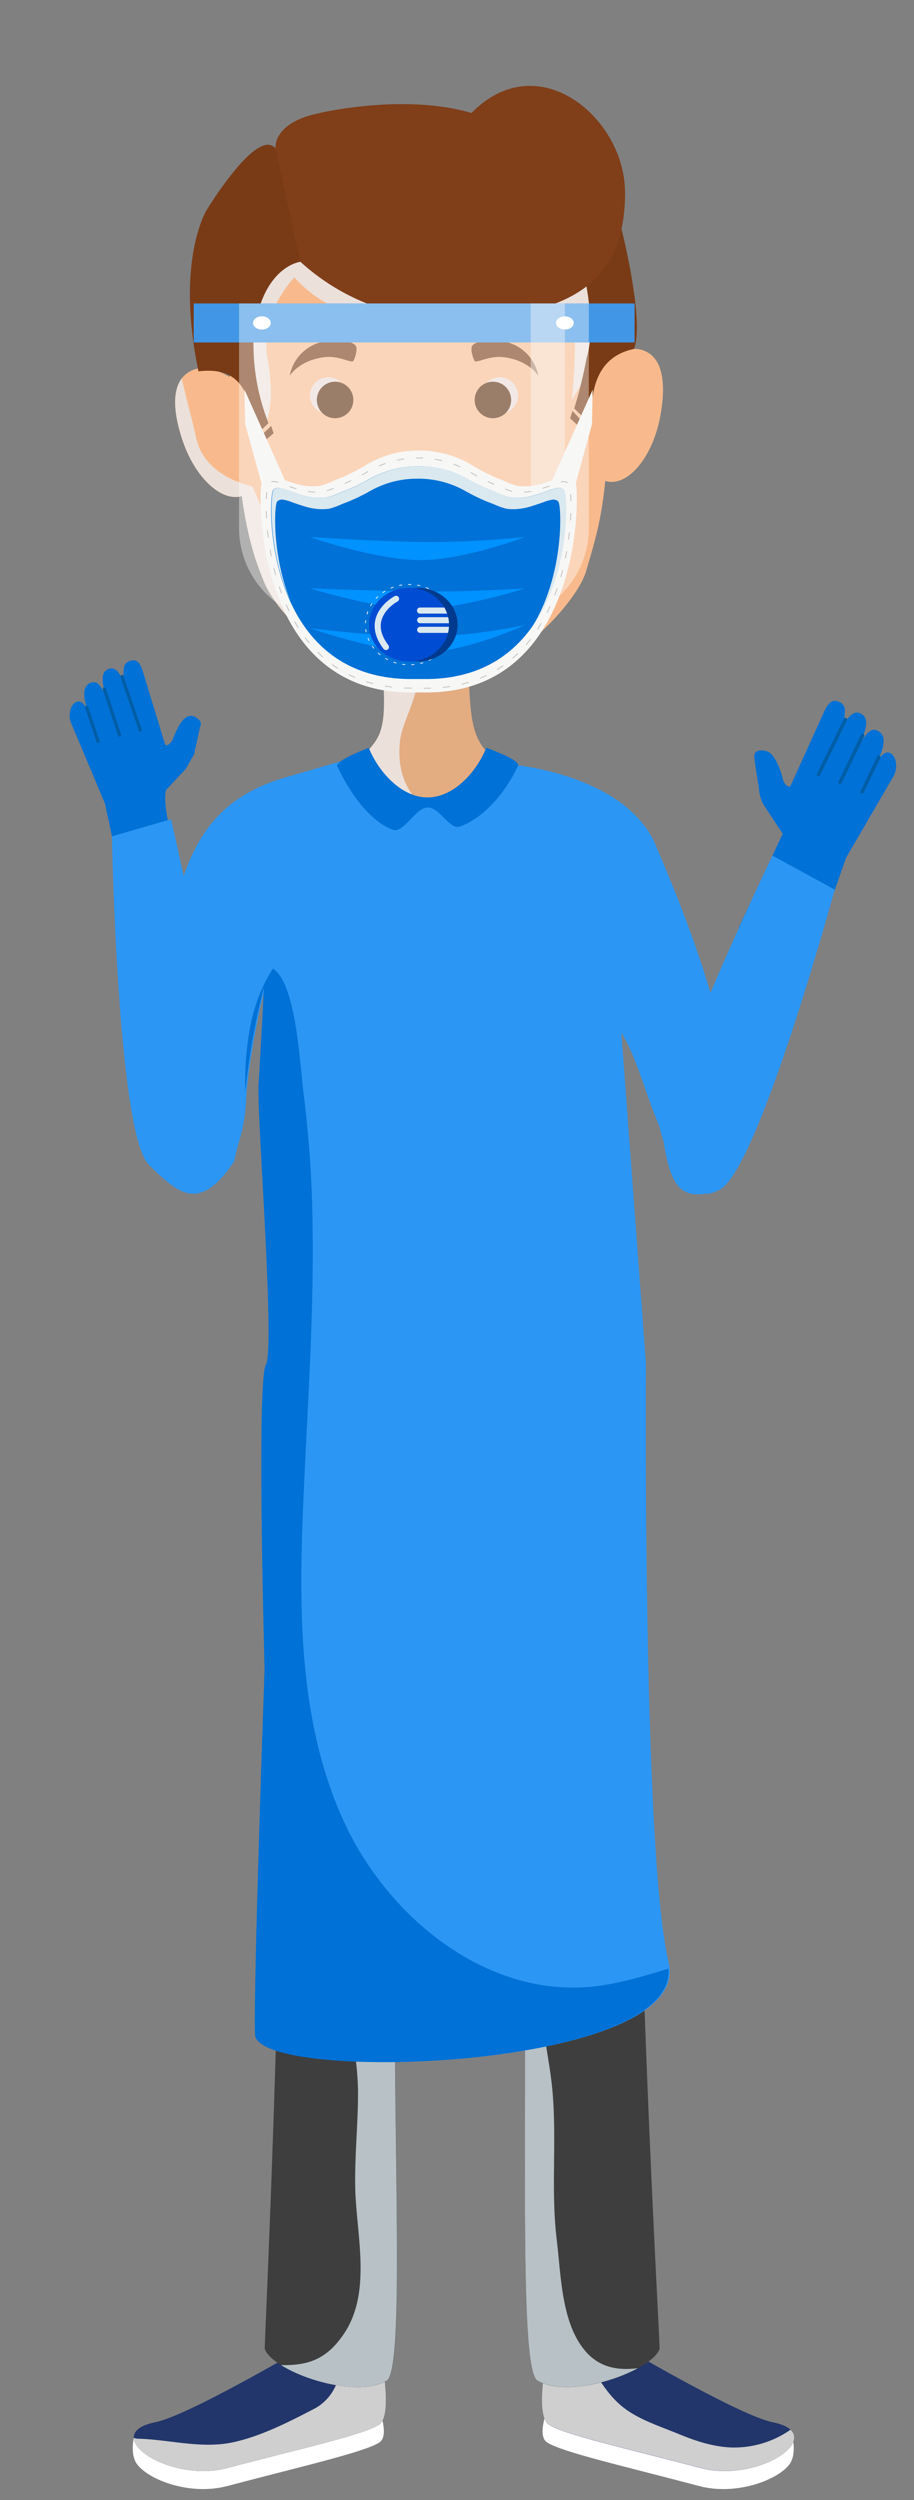 <svg xmlns="http://www.w3.org/2000/svg" viewBox="0 0 300.52 821.26"><rect x="0" y="0" width="300.52" height="821.26" fill="#808080" stroke="none"/><defs><style>.cls-1,.cls-17,.cls-18{isolation:isolate;}.cls-17,.cls-2{fill:#fff;}.cls-3{fill:#22366b;}.cls-4{fill:#cfcfcf;}.cls-10,.cls-4,.cls-6{mix-blend-mode:multiply;}.cls-5{fill:#3e3e3e;}.cls-6{fill:#b7c1c6;}.cls-7{fill:#4197e5;}.cls-8{fill:#ddcfc9;}.cls-9{fill:#e3ac81;}.cls-10,.cls-19{fill:#ebe0da;}.cls-11{fill:#f8ba8c;}.cls-12{fill:#793b16;}.cls-13{fill:#eadbd8;}.cls-14{fill:#5b2c0b;}.cls-15{fill:#803e19;}.cls-16{fill:#0874b7;}.cls-17{opacity:0.39;}.cls-18{fill:#f9f9f9;opacity:0.42;}.cls-20{fill:#f7f7f6;}.cls-21,.cls-25,.cls-28{fill:none;}.cls-21{stroke:#c6c6c5;stroke-width:0.31px;stroke-dasharray:2.1 4.2;}.cls-21,.cls-28{stroke-linecap:round;stroke-linejoin:round;}.cls-22,.cls-31{fill:#0071d6;}.cls-23{fill:#0092ff;}.cls-24{fill:#dae8ef;}.cls-25{stroke:#f7f7f6;stroke-miterlimit:10;stroke-width:0.25px;stroke-dasharray:0.01 1.98 0.99 0 0 0;}.cls-26{fill:#003a8e;}.cls-27{fill:#004cd3;}.cls-28{stroke:#dae8ef;stroke-width:2px;}.cls-29{fill:#2b96f4;}.cls-30{fill:#b77a65;}.cls-30,.cls-31,.cls-32{fill-rule:evenodd;}.cls-32{fill:#005ea5;}</style></defs><g class="cls-1"><g id="Layer_1" data-name="Layer 1"><g id="OBJECT"><path class="cls-2" d="M74.76,816.67c24.38-6.46,45.14-11.14,50-14.34,3.3-2.16-.06-10.67-.06-10.67L98.42,778,44,800.84s-1.26,5.41,1,8.59C48.87,814.71,62.51,819.91,74.76,816.67Z"/><path class="cls-2" d="M229.85,816.67c-24.38-6.46-45.14-11.14-50-14.34-3.3-2.16.07-10.67.07-10.67L206.19,778l54.43,22.89s1.28,5.41-1,8.59C255.75,814.71,242.1,819.91,229.85,816.67Z"/><path class="cls-3" d="M230.35,810.76c-24.37-6.46-45.24-11-50-14.34s0-24.86,0-24.86l26.36.48s36.7,21.54,47.29,23.66C273.12,799.53,250,815.94,230.35,810.76Z"/><path class="cls-4" d="M259.91,798.18A32.37,32.37,0,0,1,240.09,804c-5.9-.33-11.4-2.13-16.83-4.37-5.62-2.32-12.27-4.46-17.26-8-7.22-5.1-10.39-12.88-15.17-19.92l-10.5-.2s-4.78,21.51,0,24.86,25.65,7.88,50,14.34C247,815.16,266.21,804,259.91,798.18Z"/><path class="cls-5" d="M151.24,501.37c6.69,10.52,18.82,59,20.73,119.64,2.06,65.48-1.91,157.25,4.78,161.07,11.27,6.44,37.76-3.34,40.14-10.52-.47-13.85-11.72-207.7-5.27-288.71C174.11,461.11,136,477.44,151.24,501.37Z"/><path class="cls-6" d="M192.37,772.24c-7.83-9.22-7.92-25-9.31-36.42-2.2-18.15.53-35.88-2-54.09-1.64-11.83-5.71-28.62-.39-39.93,1.86-4,7.39-5.72,10.24-8.72,1.9-2-4.26-3.65-5.51-4.37-1.75-1-2.94-3.21-3.69-5-2.32-5.43-1.66-12.55-2.29-18.31-1.07-9.82-1.92-19.66-2.42-29.53-1.17-22.77,3.57-63-24.21-71.58,6.86,14.8,17.4,60.47,19.17,116.69,2.06,65.48-1.91,157.25,4.78,161.07,8,4.57,23.67,1,32.94-4.08C203.3,778.75,197.18,777.91,192.37,772.24Z"/><path class="cls-3" d="M74.76,810.76c24.38-6.46,45.24-11,50-14.34s0-24.86,0-24.86L98.42,772S61.7,793.58,51.11,795.7C32,799.53,55.16,815.94,74.76,810.76Z"/><path class="cls-4" d="M124.78,771.56l-14,.26a15.91,15.91,0,0,1-7.93,19.72c-8.18,4.25-17.56,9-26.58,10.83-10.13,2.11-20.82-1-31-1.25a3.23,3.23,0,0,1-1.3-.28c.2,5.94,16.44,13.71,30.78,9.92,24.38-6.46,45.24-11,50-14.34S124.78,771.56,124.78,771.56Z"/><path class="cls-5" d="M148.05,499.54c-6.69,10.51-15.8,60.78-17.71,121.47-2.06,65.48,3.52,157.25-3.17,161.07-11.27,6.44-37.76-3.34-40.15-10.52.5-14.29,9.72-207.4,3.23-288.83C127.77,461,163.28,475.61,148.05,499.54Z"/><path class="cls-6" d="M148.05,499.54c.49-.78.93-1.54,1.32-2.3-19.23,13-24.76,40.2-27.08,62.34-1.63,15.55-.18,31-1.4,46.53-.47,6.07-.91,13.23-5,18.15-2.58,3.13-5.9,5.3-9.29,7.41,3.52,2.34,7.76,4.3,9.51,8,3.34,7-1.24,11-1,18,.31,10.14,2.64,20.09,2.61,30.27s-1.13,20.53-.92,30.79c.31,15.07,5.45,33.79-3.42,47.48-6,9.23-12.54,10.88-21,10.74,8.9,5.57,26.19,10,34.74,5.13,6.69-3.82,1.11-95.59,3.17-161.07C132.25,560.32,141.36,510.05,148.05,499.54Z"/><path class="cls-5" d="M91.46,487.79c-1.88-13.87-1.47-34.4.56-40.38s113-18.24,116.12-1.69c1.24.06,5.67,19.45,3.48,37.13C208.4,508.94,94.57,510.72,91.46,487.79Z"/><path class="cls-7" d="M208.14,445.72C189.87,459.61,112,460,92,447.41c-6.68-14.59-2.89-126.52-2.89-126.52S73.38,271.14,77.94,266c9.28-10.5,63.53-21.76,63.53-21.76S199.19,257,205.5,266c3.07,4.39-5.13,45-2.83,88.87C205.11,401.27,211.92,429.75,208.14,445.72Z"/><path class="cls-8" d="M191.34,327.68a231.42,231.42,0,0,0,7.64,51c2.09,8.12,3.82,16.33,5.91,24.44a61.25,61.25,0,0,0,2.77,7.91c-1.53-14.81-3.79-33.31-5-56.17-1.38-26.4,1-51.61,2.51-68.46C198,299.31,190.91,313.45,191.34,327.68Z"/><path class="cls-8" d="M151.88,447.47c-25,.9-44.8-11.75-48.75-24.87s-2.84-69.46-4.56-94.13c-1.19-17-7.54-30.54-18.72-41.23,3.54,15.51,9.28,33.65,9.28,33.65S85.34,432.82,92,447.41c14.48,9.16,59.48,11.44,90.06,6.7C171.63,453.67,161.91,447.11,151.88,447.47Z"/><path class="cls-9" d="M166.45,250.41s-7.19,12.72-24.3,12.72a34,34,0,0,1-26.25-12.61s3.23-1.17,7.07-6.31,4.33-12.36,1.38-37.81c-3.65-31.56,28.72-34.23,30.06-6.45-.81,32.2.27,39.67,4.29,45.35C161.46,249.2,166.45,250.41,166.45,250.41Z"/><path class="cls-10" d="M131.57,243.07c1.12-8.51,11-21.63,2.47-29.14a21.85,21.85,0,0,0-9.37-4.66c2.59,23.11,2.1,29.86-1.7,34.94s-7.07,6.31-7.07,6.31A39.73,39.73,0,0,0,136.25,262C132.41,257.22,130.58,250.66,131.57,243.07Z"/><path class="cls-11" d="M209.93,114.71c-2.39-.42-5.66.56-8.78,2.52.21-8.64.35-17.75.49-27.38.49-34.42-35.73-51.47-65.7-47.94C98.51,46.31,73.25,61.56,74.06,92c.21,8,.65,19.35,1.48,31.85-4.05-2.44-8.53-3.47-11.41-2.55-7.42,2.39-8.14,11.46-4.07,23.5S72.74,164.94,79.49,163c1.81,12.55,3.86,19.76,7.32,28.14,5.81,14.06,31,34.87,51.78,34.87,25.34,0,50.75-26.93,54.12-38.39,2.88-9.81,5-16.63,6.31-29.67a4.41,4.41,0,0,0,.7.23c7,1.34,14.68-8,17.23-20.71C219.46,124.93,217.59,116,209.93,114.71Z"/><path class="cls-10" d="M104.11,204.85c-4.75-5.83-10.86-15.29-12.65-22.57-2.06-8.38-8.53-22.59-8.53-22.59s-16.33-2.78-18.66-16.9c-.26-1.59-4.34-16.93-4.49-18.52-3.13,4.12-2.77,11.47.28,20.49,4.09,12.05,12.68,20.18,19.43,18.19,1.81,12.55,3.86,19.76,7.32,28.14,5.17,12.51,25.71,30.35,44.78,34.14C121.06,220.11,111.49,213.91,104.11,204.85Z"/><path class="cls-10" d="M201.5,99c-3.73-10.17-2.38-20-11.22-22.37-5.73-1.53-31.77,21-37.47,19.43-12.69-3.62-23.34-8.25-33.41-16.8-3.08-2.62-8.78-7.33-12.74-3.44-2.54,2.5-8.6-2.78-10,.45-3.34,7.58-8-2.14-13.28,4.39-1.63,2-4,13.07-5.9,14.79-2.92,2.65,4.72,23.88,5.06,27.4a138.33,138.33,0,0,1,.26,16.79c.26-.32,2.58,2.77,2.85,2.44,4.72-5.83,3.59-17.27,2.3-24.43-2.68-14.89,8.87-26.52,8.87-26.52A40.71,40.71,0,0,0,110.14,101a111.68,111.68,0,0,0,39,9.08c17.48.86,34.48-11.6,38.06-7.48s.77,28.76.77,28.76S204.16,106.23,201.5,99Z"/><path class="cls-12" d="M98.78,86s0-25.24-8.2-37.2C84.69,41.45,68,68.91,68,68.91S57.59,85.3,65.27,122c17-2.15,17.19,12.3,18.16,21.79C85.14,142,88.27,139,88.27,139a71.18,71.18,0,0,1-4.9-28.39C85.83,87.44,98.78,86,98.78,86Z"/><path class="cls-12" d="M191.32,86.91s5.14,19.44,1.54,30.7a140.85,140.85,0,0,1-4.07,16.59l5.33,5.11c.45-7.73.08-21.7,14.35-24.68,3.57-9.57-4.35-40.33-4.35-40.33Z"/><path class="cls-12" d="M116.18,118.57c-.55.85-4.66-1.76-9.31-1.25-8.44.91-11.62,6.12-11.62,6.12a14.08,14.08,0,0,1,11.6-11.31c5.75-1,8.87.25,9.93,1.21S116.72,117.72,116.18,118.57Z"/><path class="cls-13" d="M113.92,129.93a6,6,0,1,1-6-6A6,6,0,0,1,113.92,129.93Z"/><path class="cls-14" d="M116.18,131.39a6,6,0,1,1-6-6A6,6,0,0,1,116.18,131.39Z"/><path class="cls-12" d="M156.07,118.57c.54.85,4.65-1.76,9.3-1.25,8.44.91,11.63,6.12,11.63,6.12a14.09,14.09,0,0,0-11.61-11.31c-5.75-1-8.87.25-9.93,1.21S155.52,117.72,156.07,118.57Z"/><path class="cls-13" d="M158.32,129.93a6,6,0,1,0,6-6A6,6,0,0,0,158.32,129.93Z"/><path class="cls-14" d="M156.07,131.39a6,6,0,1,0,6-6A6,6,0,0,0,156.07,131.39Z"/><path class="cls-15" d="M205.51,63.31c0,27.48-15.17,41.48-58.63,41.48A71.8,71.8,0,0,1,98.78,86l-8.2-37.2s-1-7.3,11.28-10.86c6.7-1.94,32.68-6.86,53.17-.82C177,14.68,205.56,38.86,205.51,63.31Z"/><path class="cls-16" d="M159.9,245.68c-3.08,7.66-10.57,16.3-19.33,16.3s-16.25-8.64-19.33-16.3c0,0-11.22,4.17-10.31,6.11,3.62,7.74,10.19,17.79,18.24,20.79,3.55,1.33,7.45-7.33,11.46-7.33s7.18,7.48,10.61,6.26c8.36-3,15.45-12,19.1-20C171.19,249.64,159.9,245.68,159.9,245.68Z"/><polygon class="cls-12" points="193.22 142.79 187.45 137.42 188.24 135 193.22 140.31 193.22 142.79"/><polygon class="cls-12" points="83.6 147.73 89.96 142.33 89.17 139.91 83.6 145.24 83.6 147.73"/><rect class="cls-7" x="63.69" y="99.69" width="144.96" height="12.81"/><path class="cls-17" d="M78.6,99.69h115v73.82A30.51,30.51,0,0,1,163.09,204h-54A30.51,30.51,0,0,1,78.6,173.51V99.69Z"/><path class="cls-18" d="M185.74,184.33V99.69H174.5v84.64c0,7-3.62,13.45-9.55,18.25a46.4,46.4,0,0,1-9.88,1.38l-.07,0h2.54a43.6,43.6,0,0,0,23.69-6.64A21.72,21.72,0,0,0,185.74,184.33Z"/><ellipse class="cls-2" cx="86.11" cy="106.09" rx="2.91" ry="2.17"/><ellipse class="cls-2" cx="185.74" cy="106.09" rx="2.91" ry="2.17"/><path class="cls-19" d="M118.22,181.05c2.2,27.6,37.36,27.11,37.36,0Z"/><path class="cls-13" d="M136.9,160.52c-4.73,0-8.69-2.05-9.71-4.79a4.19,4.19,0,0,0-.27,1.4c0,3.42,4.47,6.19,10,6.19s10-2.77,10-6.19a4.19,4.19,0,0,0-.27-1.4C145.59,158.47,141.63,160.52,136.9,160.52Z"/><path class="cls-2" d="M118.24,180.93c2.2,22.34,37.32,21.94,37.32,0Z"/><polygon class="cls-20" points="98.14 167.7 89.71 172.41 80.63 139.37 80.39 128.01 98.14 167.7"/><polygon class="cls-20" points="177.13 167.7 185.56 172.41 194.64 139.37 194.87 128.01 177.13 167.7"/><path class="cls-20" d="M135,227.48c-52,0-50.61-67.67-48.57-70.68a2.43,2.43,0,0,1,2.21-.71,14.22,14.22,0,0,1,3.25,1c1.39.51,2.77,1,4.17,1.47a22.07,22.07,0,0,0,4.89,1.1,17.7,17.7,0,0,0,3.85,0,7.09,7.09,0,0,0,.78-.14,22.88,22.88,0,0,0,4.08-1.56c.84-.37,1.69-.7,2.53-1a66.67,66.67,0,0,0,8.43-4.38,33.2,33.2,0,0,1,17-4.57h.14a33.1,33.1,0,0,1,17,4.57,66.67,66.67,0,0,0,8.43,4.38l2.53,1a22.88,22.88,0,0,0,4.08,1.56,7.09,7.09,0,0,0,.78.14,17.79,17.79,0,0,0,3.86,0,22.11,22.11,0,0,0,4.88-1.1c1.4-.46,2.78-1,4.17-1.47a14.73,14.73,0,0,1,3.25-1,2.43,2.43,0,0,1,2.21.71c2,3,3.31,70.68-48.73,70.68Z"/><path class="cls-21" d="M135.06,226.05c-50.17,0-48.79-64.31-46.82-67.17a2.44,2.44,0,0,1,2.13-.68,15.72,15.72,0,0,1,3.14,1c1.33.48,2.67,1,4,1.39a20.94,20.94,0,0,0,4.7,1,16.53,16.53,0,0,0,3.72,0,3.3,3.3,0,0,0,.75-.14,22,22,0,0,0,3.94-1.49l2.44-1a66.79,66.79,0,0,0,8.12-4.16,32.37,32.37,0,0,1,16.38-4.35h.14a32.37,32.37,0,0,1,16.38,4.35A66.79,66.79,0,0,0,162.2,159c.82.32,1.63.64,2.44,1a22,22,0,0,0,3.94,1.49c.25.06.5.1.75.14a16.53,16.53,0,0,0,3.72,0,21.14,21.14,0,0,0,4.71-1c1.34-.43,2.68-.91,4-1.39a15.72,15.72,0,0,1,3.14-1,2.44,2.44,0,0,1,2.13.68c2,2.86,3.19,67.17-47,67.17Z"/><path class="cls-22" d="M135.15,223.07c-48.58,0-47.24-59.5-45.33-62.15a2.37,2.37,0,0,1,2.06-.63,15,15,0,0,1,3,.88c1.29.45,2.58.9,3.89,1.3a22.24,22.24,0,0,0,4.56,1,18,18,0,0,0,3.59,0,3.59,3.59,0,0,0,.73-.12,23.43,23.43,0,0,0,3.81-1.38c.78-.32,1.57-.61,2.36-.91a63.65,63.65,0,0,0,7.87-3.85,32.51,32.51,0,0,1,15.85-4h.14a32.51,32.51,0,0,1,15.85,4,63.65,63.65,0,0,0,7.87,3.85c.79.3,1.58.59,2.36.91a23.43,23.43,0,0,0,3.81,1.38c.24.05.48.09.73.12a18,18,0,0,0,3.59,0,22.24,22.24,0,0,0,4.56-1c1.31-.4,2.6-.85,3.89-1.3a15,15,0,0,1,3-.88,2.37,2.37,0,0,1,2.06.63c1.91,2.65,3.09,62.15-45.48,62.15Z"/><path class="cls-23" d="M101.9,176.41s21.54,7.65,36.73,7.58c14.1-.06,34.06-7.58,34.06-7.58s-18.06,1.87-33.94,1.65S101.9,176.41,101.9,176.41Z"/><path class="cls-23" d="M101.9,193.29s22.89,7.07,36.07,6.83c14.1-.25,34.72-6.83,34.72-6.83s-18.06,1.19-33.94,1S101.9,193.29,101.9,193.29Z"/><path class="cls-23" d="M101.9,206.36s22.64,8,37.37,7.95c14.11-.11,33.42-9,33.42-9s-18.46,4-34.34,3.83S101.9,206.36,101.9,206.36Z"/><path class="cls-24" d="M91.12,164.76a2.3,2.3,0,0,1,2-.61,14.34,14.34,0,0,1,2.94.85c1.25.43,2.5.87,3.76,1.25a20.66,20.66,0,0,0,4.4.94,18.39,18.39,0,0,0,3.48,0,3.42,3.42,0,0,0,.7-.12,22.87,22.87,0,0,0,3.69-1.33c.75-.31,1.51-.59,2.27-.88a63.59,63.59,0,0,0,7.6-3.72,31.44,31.44,0,0,1,15.32-3.89h.13a31.44,31.44,0,0,1,15.32,3.89,63.59,63.59,0,0,0,7.6,3.72c.76.29,1.52.57,2.28.88a23.11,23.11,0,0,0,3.68,1.33c.23.05.47.09.71.12a16.77,16.77,0,0,0,3.47,0,20.66,20.66,0,0,0,4.4-.94c1.26-.38,2.51-.82,3.76-1.25a14.34,14.34,0,0,1,2.94-.85,2.3,2.3,0,0,1,2,.61c1.14,1.59,2,24.49-8.83,41.54,12.93-17.82,12-43.66,10.76-45.38a2.37,2.37,0,0,0-2.06-.63,15,15,0,0,0-3,.88c-1.29.45-2.58.9-3.89,1.3a22.24,22.24,0,0,1-4.56,1,18,18,0,0,1-3.59,0,3.59,3.59,0,0,1-.73-.12,23.43,23.43,0,0,1-3.81-1.38c-.78-.32-1.57-.61-2.36-.91a63.65,63.65,0,0,1-7.87-3.85,32.51,32.51,0,0,0-15.85-4h-.14a32.51,32.51,0,0,0-15.85,4,63.65,63.65,0,0,1-7.87,3.85c-.79.3-1.58.59-2.36.91a23.43,23.43,0,0,1-3.81,1.38c-.24.05-.48.09-.73.12a18,18,0,0,1-3.59,0,22.24,22.24,0,0,1-4.56-1c-1.31-.4-2.6-.85-3.89-1.3a15,15,0,0,0-3-.88,2.37,2.37,0,0,0-2.06.63c-1,1.46-1.91,20.23,5.67,36.76C89.37,182.4,90.16,166.09,91.12,164.76Z"/><path class="cls-25" d="M148.81,205.21V206a10,10,0,0,1-.33,2.18c-.11.43-.24.86-.39,1.27A12,12,0,0,1,147,211.6a14.54,14.54,0,0,1-12.52,6.78c-7.91,0-14.32-5.91-14.32-13.17S126.57,192,134.48,192a14.54,14.54,0,0,1,12.68,7,12.29,12.29,0,0,1,1,2.18,12.68,12.68,0,0,1,.63,3.46A3.62,3.62,0,0,1,148.81,205.21Z"/><ellipse class="cls-26" cx="137.3" cy="205.21" rx="13.16" ry="12.09"/><path class="cls-27" d="M147.64,205.21v.7a9.77,9.77,0,0,1-.3,2,10.49,10.49,0,0,1-1.36,3.17,13.35,13.35,0,0,1-11.5,6.22c-7.26,0-13.15-5.42-13.15-12.09s5.89-12.09,13.15-12.09a13.33,13.33,0,0,1,11.64,6.45,10.87,10.87,0,0,1,1.5,5.17A3.7,3.7,0,0,1,147.64,205.21Z"/><path class="cls-24" d="M147,201.57h-8.89a1,1,0,0,1,0-2h8A11.51,11.51,0,0,1,147,201.57Z"/><path class="cls-24" d="M147.62,204.74h-9.47a1,1,0,1,1,0-2h9.21A10.44,10.44,0,0,1,147.62,204.74Z"/><path class="cls-24" d="M147.61,205.91a9.77,9.77,0,0,1-.3,2h-9.16a1,1,0,0,1,0-2Z"/><path class="cls-27" d="M147,209.08a11.32,11.32,0,0,1-1,2h-7.83a1,1,0,0,1,0-2Z"/><path class="cls-28" d="M130.23,196.71s-11,5.78-3.33,15.85"/><path class="cls-29" d="M112.49,250l-.12-.12S119.82,247.81,112.49,250Z"/><path class="cls-29" d="M242.84,383c-10.9,19.61-22,4.22-26.13-13.29-4.49-10.22-6.78-21-12.42-30.55l8.1,108.8s-1.17,161.25,7.46,196.64a11.43,11.43,0,0,1,.33,2c2.82,33.61-135.37,37.81-135.92,21.7-.56-16.44,3.16-120.07,3.16-120.07s-2.69-94.66.42-99.93-3.07-83.26-2.43-92.26,1.78-31.79,1.78-31.79a235,235,0,0,0-6.13,34.54h0c-.43,13.05-2.86,15.65-4,22.61-18.34,27.86-30.45-2.75-25.74-48,6.47-42.1,9.26-68.4,42.71-78.06,9.86-2.85,15.51-4.5,18.58-5.41l9,9.11,2.87,2.92h6l11.76,1.12H148l7.92-4,10.72-8.69,3.9,1.08s35.43,3.61,45,26.07S242.84,342.36,242.84,383Z"/><path class="cls-22" d="M159.9,245.68c-3.08,7.66-10.57,16.3-19.33,16.3s-16.25-8.64-19.33-16.3c0,0-11.22,4.17-10.31,6.11,3.62,7.74,10.19,17.79,18.24,20.79,3.55,1.33,7.45-7.33,11.46-7.33s7.18,7.48,10.61,6.26c8.36-3,15.45-12,19.1-20C171.19,249.64,159.9,245.68,159.9,245.68Z"/><path class="cls-22" d="M83.85,668.34C83.29,651.9,87,548.27,87,548.27s-2.69-94.66.42-99.93S84.36,365.08,85,356.08s1.78-31.79,1.78-31.79a235,235,0,0,0-6.13,34.54c-.25-14.9,1.59-29.13,9.07-40.63,7.71,4.8,8.89,31.8,10.06,40.72a379.7,379.7,0,0,1,3,44.58c.41,30.38-1.83,60.71-3.11,91.05-1.47,35-1.31,71.33,13.12,103.24s46.82,58.22,81.68,54.85c8.65-.84,17-3.4,25.32-5.93C222.54,680.25,84.4,684.45,83.85,668.34Z"/></g><path class="cls-30" d="M44.27,239.68a.53.53,0,1,1-1,.34l-3.69-11.16a.53.53,0,0,1,1-.33Z"/><path class="cls-30" d="M51.35,237.63a.54.54,0,0,1-1,.34l-5-15.13a.54.54,0,0,1,.34-.68.53.53,0,0,1,.67.34Z"/><path class="cls-31" d="M61.5,293.14c-9.69-30.35-6.79-33.76-6.79-33.76l6.36-6.76,2.78-4.92,1.69-7.83c.45-2.09,1.09-2.53-.7-3.9-3.75-2.86-6.26,2.35-8.07,7-.5,1.28-2.23,2.42-2.51,1.52L47,220.67c-1.12-3.66-2.5-4-3.76-3.67a2.8,2.8,0,0,0-2.47,2.24,19.38,19.38,0,0,0,.33,6.82s-1.54-7.55-5.23-6.37-1.56,6.67-1.21,8.7c.22,1.26-.81-2.63-2.71-4a2.78,2.78,0,0,0-3,.4c-2.84,2.12,0,8.86,0,8.86s-1.27-3-2.86-3.2c-1-.15-2.12.63-2.71,2.09a6.81,6.81,0,0,0,.21,5.48l10.94,26,7,32.88Z"/><path class="cls-32" d="M32.74,243.36a.55.55,0,0,1-.34.68.53.53,0,0,1-.67-.34L28,232.55a.54.54,0,0,1,.34-.68.53.53,0,0,1,.67.34Z"/><path class="cls-32" d="M39.81,241.31a.55.55,0,0,1-.34.68.53.53,0,0,1-.67-.34l-5-15.14a.53.53,0,0,1,.33-.67.55.55,0,0,1,.68.34Z"/><path class="cls-32" d="M46.63,239.7a.53.53,0,0,1-1,.34l-6-17.57a.53.53,0,1,1,1-.34Z"/><path class="cls-30" d="M271.18,254.38a.58.58,0,0,0,.27.76.56.56,0,0,0,.76-.27l5.47-11.35a.56.56,0,0,0-.26-.76.58.58,0,0,0-.77.26Z"/><path class="cls-30" d="M263.94,251.21a.59.59,0,0,0,.27.77.58.58,0,0,0,.76-.27l7.43-15.41a.58.58,0,0,0-.27-.76.56.56,0,0,0-.76.27Z"/><path class="cls-31" d="M242.84,304.84l14.51-30.95-5.81-8.81a11.1,11.1,0,0,1-1.92-5.41c-.19-1.51-1.75-10.68-1.62-11.52.32-2.22,3.29-1.72,4.46-1.22,2.16.92,4.06,5.34,5,9.21.34,1.44,2,2.88,2.46,2l11.05-24.33c1.7-3.73,3.21-3.89,4.51-3.38a3,3,0,0,1,2.32,2.72,21.16,21.16,0,0,1-1.3,7.21s2.69-7.82,6.44-6,.74,7.32.09,9.42c-.41,1.32,1.22-2.68,3.43-3.85.93-.5,2.32.06,3.12.84,2.72,2.64-1.23,9.42-1.23,9.42s1.76-3,3.49-3c1,0,2.17,1,2.59,2.61a7.28,7.28,0,0,1-1,5.8l-15.24,26.19-12,34Z"/><path class="cls-32" d="M282.94,259.89a.58.58,0,0,0,.27.76.57.57,0,0,0,.76-.26L289.44,249a.57.57,0,0,0-.26-.76.56.56,0,0,0-.76.27Z"/><path class="cls-32" d="M275.7,256.73a.58.58,0,0,0,.27.76.56.56,0,0,0,.76-.27l7.43-15.4a.58.58,0,0,0-.27-.76.57.57,0,0,0-.76.26Z"/><path class="cls-32" d="M268.67,254.07a.57.57,0,1,0,1,.5l8.77-17.87a.57.57,0,1,0-1-.51Z"/><path class="cls-29" d="M254,281.08s-38.23,79.12-35.88,93.54,5.25,20.62,17.89,16.48,38.44-98.86,38.44-98.86Z"/><path class="cls-29" d="M36.8,274.73s1.8,97.47,12.1,107.84,16.26,13.73,24.13,3-16.8-116.45-16.8-116.45Z"/></g></g></svg>